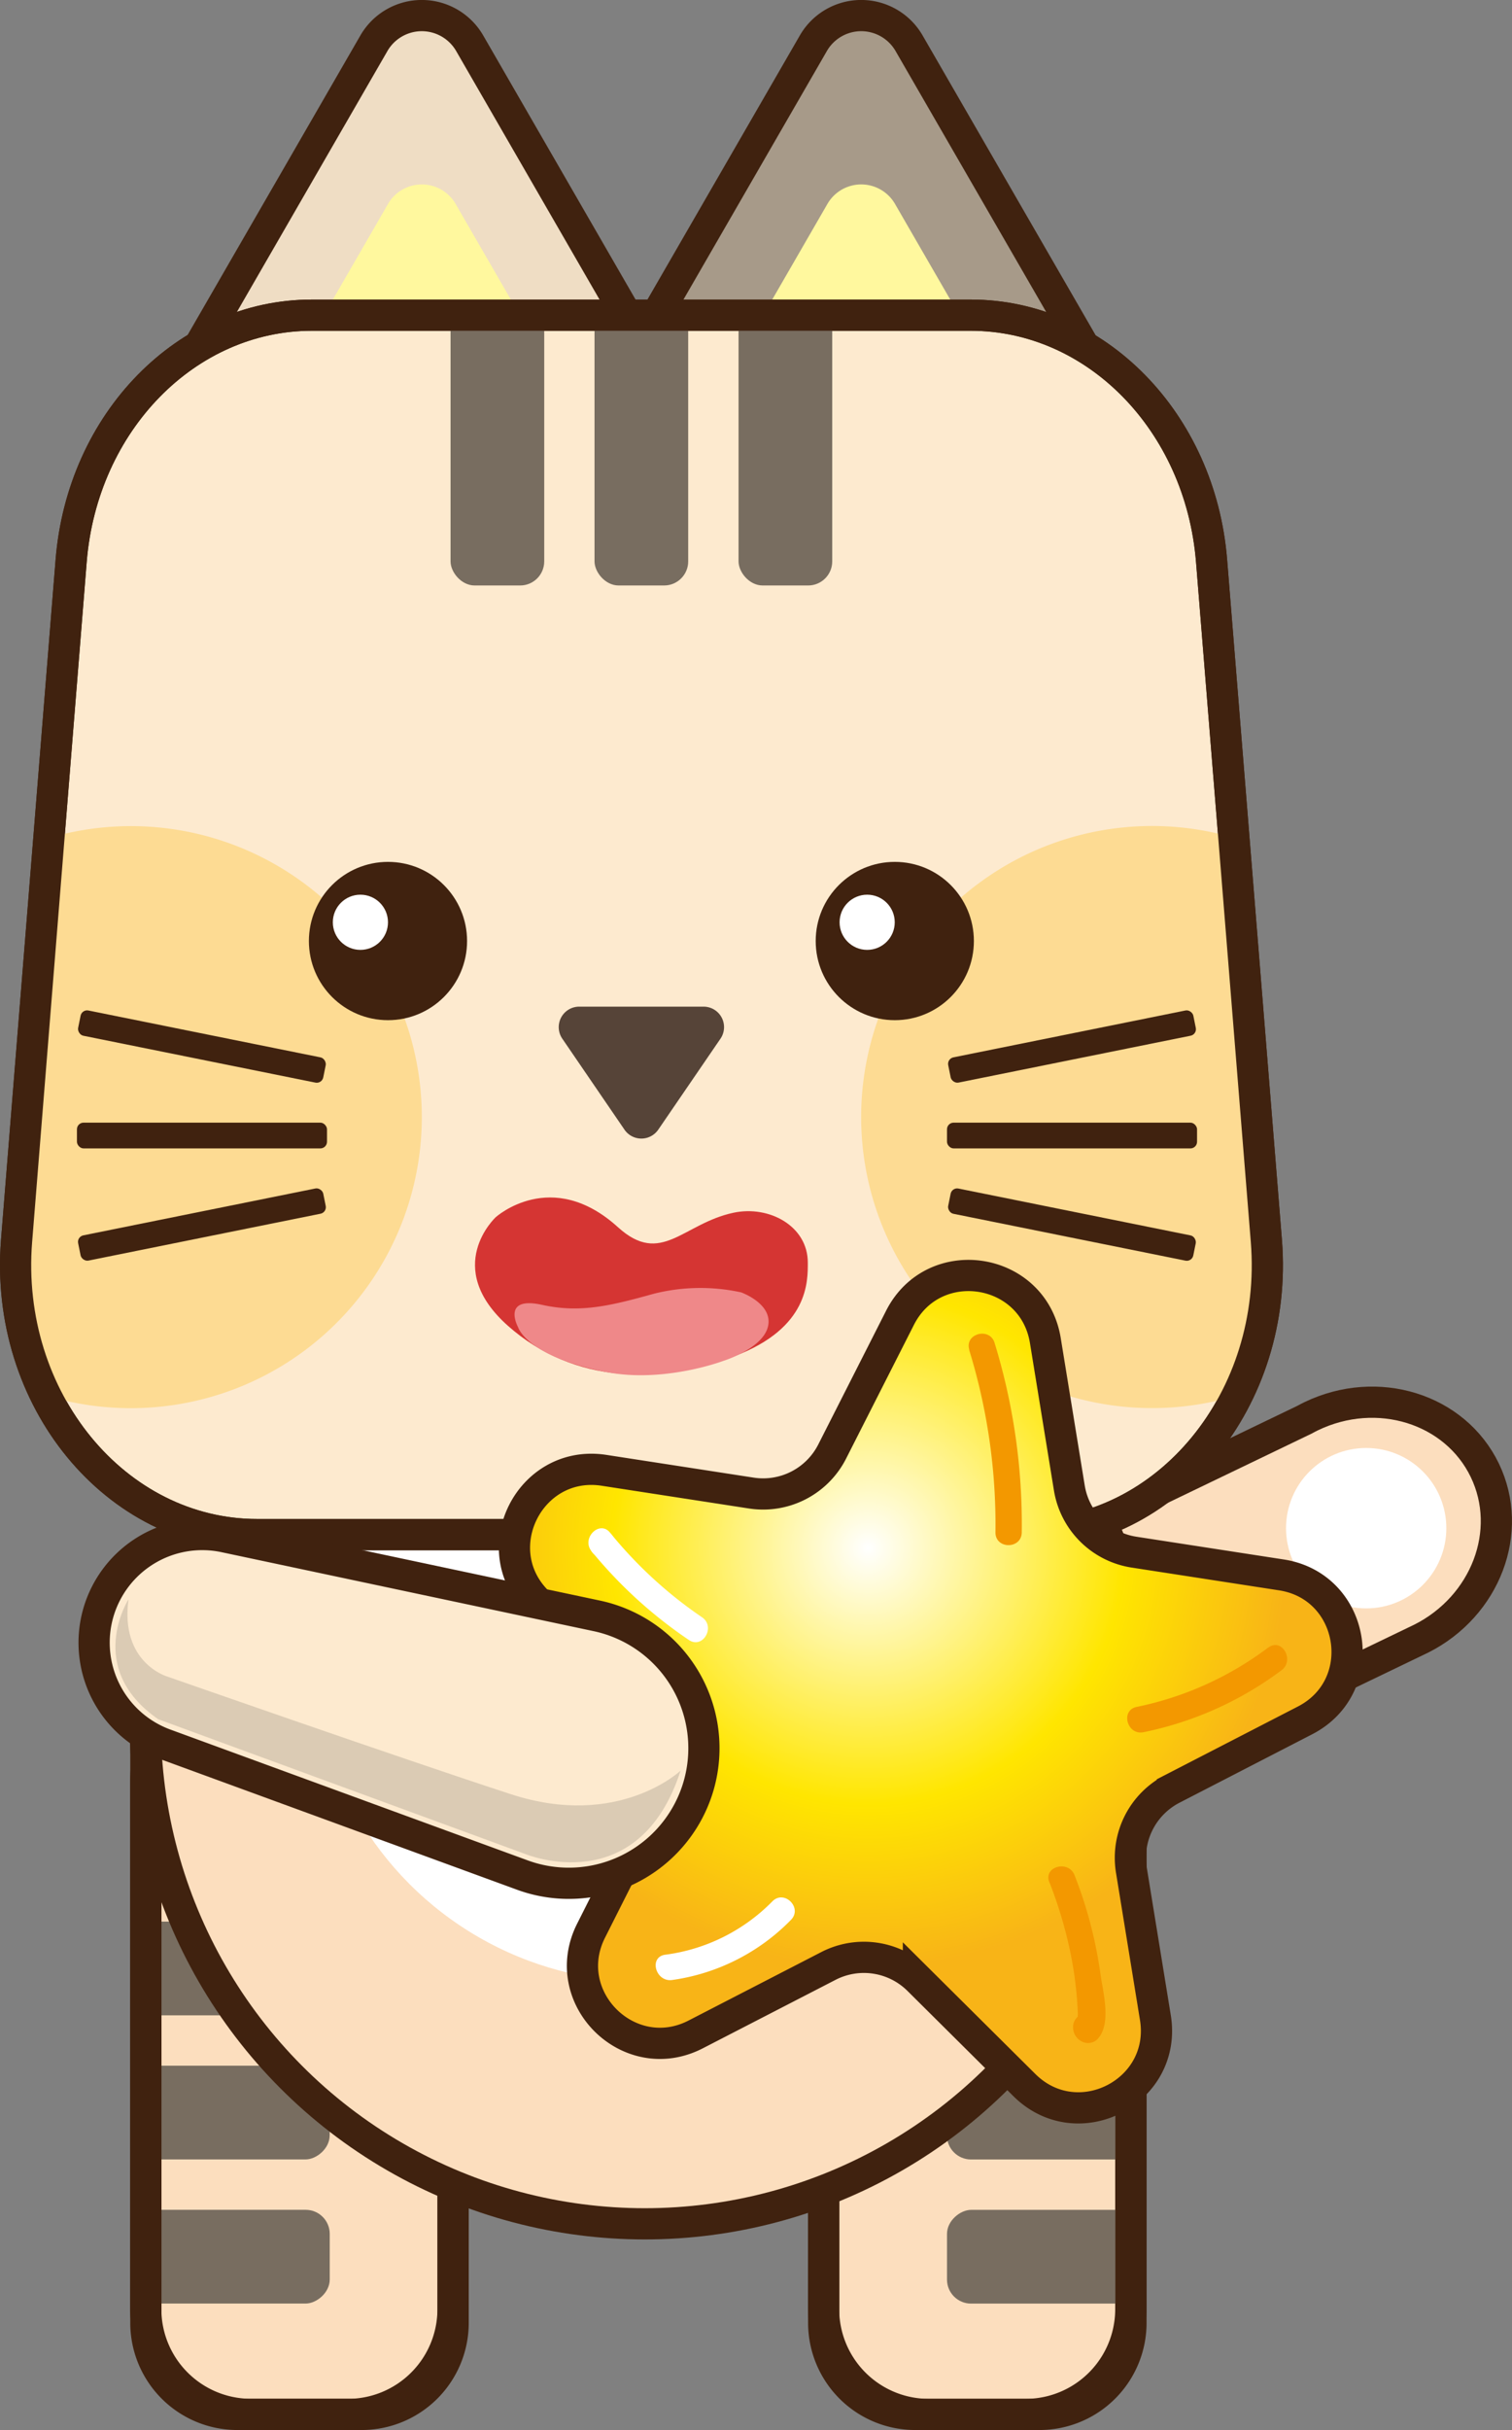 <svg xmlns="http://www.w3.org/2000/svg" xmlns:xlink="http://www.w3.org/1999/xlink" viewBox="0 0 287.33 461.46"><rect x="0" y="0" width="287.33" height="461.46" fill="#808080" stroke="none"/><defs><style>.a3c2ab84-0aa3-4700-a0c6-3623ed114458,.efd7572c-9b6a-4c5e-8929-f5f2d756a4bc{fill:none;}.fa4406c9-c290-4bdb-8481-05915482d254{fill:#fcdebe;}.a3c2ab84-0aa3-4700-a0c6-3623ed114458,.a8b05ebe-8736-46eb-91a4-226b5a1aa11c,.ae0d40c1-620c-40b7-91d4-1551c7076976,.af860ee6-de5f-4c0c-8e63-5761f0d950b2,.f94ae4a6-e38a-4d7c-a785-8f7f67fb2d4a,.fa4406c9-c290-4bdb-8481-05915482d254{stroke:#40220f;stroke-miterlimit:10;stroke-width:5.93px;}.afa4a387-f7c8-42bf-9d41-ad5819788e9b{fill:#fff;}.a18a8a34-fcd0-4ada-aaf0-31a01f1fa4c3{clip-path:url(#f8a3ea60-1794-451e-9048-91177f4ce894);}.ff3bbe45-dd6f-4918-bc7a-e37f677206f9{fill:#786d60;}.f5d56a6f-0e57-4817-ac4c-77b98c1e613f{clip-path:url(#affb412e-a778-4602-b4fa-4ddd46a9bd7a);}.ae0d40c1-620c-40b7-91d4-1551c7076976{fill:#a79a89;}.ab651a04-2a8f-415d-add5-466c69cb044a{fill:#fff89e;}.af860ee6-de5f-4c0c-8e63-5761f0d950b2{fill:#efddc4;}.f94ae4a6-e38a-4d7c-a785-8f7f67fb2d4a{fill:#fdeacf;}.bde21b99-e6d4-4bf0-97c3-698d669e1a9a{fill:#564438;}.b0859b05-70ff-4e27-8687-72f17f34a464{fill:#fddb93;}.e5aeb194-baa8-48b6-8c5f-f00e4ddef921{fill:#40220f;}.e527d674-5fd7-4bab-8c8f-783cf49c4f68{fill:#d53533;}.feb18fdb-8b26-4872-8f3e-ff1930c7dc22{fill:#ef8889;}.a8b05ebe-8736-46eb-91a4-226b5a1aa11c{fill:url(#e4d7a184-599f-443b-a1bf-d66e6add3ff0);}.f2ac5f38-7aa3-48ec-b0d0-d88210c346de{fill:#f39800;}.bfca9f36-dced-43fa-b616-4a9361afcc28{fill:#dbcbb4;}</style><clipPath id="f8a3ea60-1794-451e-9048-91177f4ce894"><path class="efd7572c-9b6a-4c5e-8929-f5f2d756a4bc" d="M171.5,312.55h28.42a15,15,0,0,1,15,15v121.8a9.17,9.17,0,0,1-9.17,9.17h-40a9.17,9.17,0,0,1-9.17-9.17V327.53A15,15,0,0,1,171.5,312.55Z"/></clipPath><clipPath id="affb412e-a778-4602-b4fa-4ddd46a9bd7a"><path class="efd7572c-9b6a-4c5e-8929-f5f2d756a4bc" d="M36.88,312.55h40a9.17,9.17,0,0,1,9.17,9.17v121.8a15,15,0,0,1-15,15H42.69a15,15,0,0,1-15-15V321.72a9.17,9.17,0,0,1,9.17-9.17Z" transform="translate(113.8 771.04) rotate(180)"/></clipPath><radialGradient id="e4d7a184-599f-443b-a1bf-d66e6add3ff0" cx="8.72" cy="538.49" r="79.5" gradientTransform="matrix(0.99, 0.15, -0.15, 0.99, 237.07, -240.42)" gradientUnits="userSpaceOnUse"><stop offset="0" stop-color="#fff"/><stop offset="0.61" stop-color="#ffe600"/><stop offset="1" stop-color="#f8b417"/></radialGradient></defs><title>小貓</title><g id="a9fbb548-3f51-468c-9552-b3343bbd7135" data-name="圖層 2"><g id="b010ef8d-7b29-404a-8c5e-20e3744ab213" data-name="圖層 1"><path class="fa4406c9-c290-4bdb-8481-05915482d254" d="M270.09,311.17c12.24-6.18,17.65-20.37,12.08-31.95-5.65-11.73-20.42-16.33-33-10.28-.43.21-.84.42-1.25.65l-64,30.79,20.42,42.44,65.72-31.64Z"/><circle class="afa4a387-f7c8-42bf-9d41-ad5819788e9b" cx="259.62" cy="290.2" r="15.23"/><path class="fa4406c9-c290-4bdb-8481-05915482d254" d="M182.32,312.55h6.77a25.8,25.8,0,0,1,25.8,25.8V438.5a20,20,0,0,1-20,20H176.51a20,20,0,0,1-20-20V338.35A25.8,25.8,0,0,1,182.32,312.55Z"/><g class="a18a8a34-fcd0-4ada-aaf0-31a01f1fa4c3"><rect class="ff3bbe45-dd6f-4918-bc7a-e37f677206f9" x="197.91" y="346.96" width="17.8" height="53.7" rx="4.57" transform="translate(580.62 167.01) rotate(90)"/><rect class="ff3bbe45-dd6f-4918-bc7a-e37f677206f9" x="197.91" y="374.33" width="17.8" height="53.7" rx="4.57" transform="translate(607.98 194.37) rotate(90)"/><rect class="ff3bbe45-dd6f-4918-bc7a-e37f677206f9" x="197.91" y="401.69" width="17.8" height="53.7" rx="4.57" transform="translate(635.35 221.74) rotate(90)"/></g><path class="a3c2ab84-0aa3-4700-a0c6-3623ed114458" d="M171.5,312.55h28.42a15,15,0,0,1,15,15V441.1a17.39,17.39,0,0,1-17.39,17.39H173.92a17.39,17.39,0,0,1-17.39-17.39V327.53A15,15,0,0,1,171.5,312.55Z"/><path class="fa4406c9-c290-4bdb-8481-05915482d254" d="M47.7,312.55H66.1a20,20,0,0,1,20,20V432.69a25.8,25.8,0,0,1-25.8,25.8H53.51a25.8,25.8,0,0,1-25.8-25.8V332.54a20,20,0,0,1,20-20Z" transform="translate(113.8 771.04) rotate(180)"/><g class="f5d56a6f-0e57-4817-ac4c-77b98c1e613f"><rect class="ff3bbe45-dd6f-4918-bc7a-e37f677206f9" x="26.9" y="346.96" width="17.8" height="53.7" rx="4.57" transform="translate(409.62 338.01) rotate(90)"/><rect class="ff3bbe45-dd6f-4918-bc7a-e37f677206f9" x="26.9" y="374.33" width="17.8" height="53.7" rx="4.57" transform="translate(436.98 365.37) rotate(90)"/><rect class="ff3bbe45-dd6f-4918-bc7a-e37f677206f9" x="26.9" y="401.69" width="17.8" height="53.7" rx="4.57" transform="translate(464.35 392.74) rotate(90)"/></g><path class="a3c2ab84-0aa3-4700-a0c6-3623ed114458" d="M45.11,312.55H68.69a17.39,17.39,0,0,1,17.39,17.39V443.51a15,15,0,0,1-15,15H42.69a15,15,0,0,1-15-15V329.94a17.39,17.39,0,0,1,17.39-17.39Z" transform="translate(113.8 771.04) rotate(180)"/><circle class="fa4406c9-c290-4bdb-8481-05915482d254" cx="122.53" cy="327.38" r="94.92"/><circle class="afa4a387-f7c8-42bf-9d41-ad5819788e9b" cx="122.53" cy="313.14" r="63.18"/><path class="ae0d40c1-620c-40b7-91d4-1551c7076976" d="M154.56,8.22,121.87,64.83A10.51,10.51,0,0,0,131,80.59h65.36a10.5,10.5,0,0,0,9.1-15.76L172.76,8.22A10.5,10.5,0,0,0,154.56,8.22Z"/><path class="ab651a04-2a8f-415d-add5-466c69cb044a" d="M157.23,38.74,140.39,67.9A7.43,7.43,0,0,0,146.82,79H180.5a7.42,7.42,0,0,0,6.42-11.14L170.09,38.74A7.42,7.42,0,0,0,157.23,38.74Z"/><path class="af860ee6-de5f-4c0c-8e63-5761f0d950b2" d="M71.05,8.22,38.37,64.83a10.51,10.51,0,0,0,9.11,15.76h65.36a10.5,10.5,0,0,0,9.1-15.76L89.26,8.22A10.51,10.51,0,0,0,71.05,8.22Z"/><path class="ab651a04-2a8f-415d-add5-466c69cb044a" d="M73.73,38.74,56.89,67.9A7.43,7.43,0,0,0,63.32,79H97a7.42,7.42,0,0,0,6.42-11.14L86.59,38.74A7.42,7.42,0,0,0,73.73,38.74Z"/><path class="f94ae4a6-e38a-4d7c-a785-8f7f67fb2d4a" d="M230.24,106.51c-2.12-26.41-22-46.66-45.75-46.66H59.27c-23.78,0-43.63,20.25-45.75,46.66L3.15,235.63c-2.4,30,18.77,55.79,45.75,55.79h146c27,0,48.16-25.82,45.75-55.79Z"/><path class="bde21b99-e6d4-4bf0-97c3-698d669e1a9a" d="M125.09,214.52l11.82-17.27a3.89,3.89,0,0,0-3.21-6.09H110.07a3.89,3.89,0,0,0-3.21,6.09l11.81,17.27A3.89,3.89,0,0,0,125.09,214.52Z"/><path class="b0859b05-70ff-4e27-8687-72f17f34a464" d="M80.16,212.12a55.28,55.28,0,0,0-70.86-53L3.15,235.63A55.85,55.85,0,0,0,8.71,265a55.3,55.3,0,0,0,71.45-52.87Z"/><path class="b0859b05-70ff-4e27-8687-72f17f34a464" d="M240.61,235.63l-6.14-76.54a55.27,55.27,0,1,0,.58,105.9A55.76,55.76,0,0,0,240.61,235.63Z"/><circle class="e5aeb194-baa8-48b6-8c5f-f00e4ddef921" cx="73.73" cy="178.7" r="15.03"/><circle class="e5aeb194-baa8-48b6-8c5f-f00e4ddef921" cx="170.04" cy="178.7" r="15.03"/><circle class="afa4a387-f7c8-42bf-9d41-ad5819788e9b" cx="68.49" cy="175.14" r="5.24"/><circle class="afa4a387-f7c8-42bf-9d41-ad5819788e9b" cx="164.79" cy="175.14" r="5.24"/><rect class="e5aeb194-baa8-48b6-8c5f-f00e4ddef921" x="179.96" y="213.19" width="47.52" height="4.89" rx="1.26"/><rect class="e5aeb194-baa8-48b6-8c5f-f00e4ddef921" x="179.96" y="196.28" width="47.52" height="4.89" rx="1.26" transform="translate(-35.29 44.24) rotate(-11.41)"/><rect class="e5aeb194-baa8-48b6-8c5f-f00e4ddef921" x="179.96" y="230.09" width="47.52" height="4.89" rx="1.26" transform="translate(357.4 500.79) rotate(-168.59)"/><rect class="e5aeb194-baa8-48b6-8c5f-f00e4ddef921" x="14.62" y="213.19" width="47.52" height="4.89" rx="1.26" transform="translate(76.76 431.27) rotate(180)"/><rect class="e5aeb194-baa8-48b6-8c5f-f00e4ddef921" x="14.62" y="196.28" width="47.52" height="4.89" rx="1.26" transform="translate(36.68 401.13) rotate(-168.59)"/><rect class="e5aeb194-baa8-48b6-8c5f-f00e4ddef921" x="14.62" y="230.09" width="47.52" height="4.89" rx="1.26" transform="translate(-45.25 12.19) rotate(-11.41)"/><rect class="ff3bbe45-dd6f-4918-bc7a-e37f677206f9" x="85.62" y="57.48" width="17.8" height="53.7" rx="4.57"/><rect class="ff3bbe45-dd6f-4918-bc7a-e37f677206f9" x="112.98" y="57.48" width="17.8" height="53.7" rx="4.57"/><rect class="ff3bbe45-dd6f-4918-bc7a-e37f677206f9" x="140.35" y="57.48" width="17.8" height="53.7" rx="4.57"/><path class="a3c2ab84-0aa3-4700-a0c6-3623ed114458" d="M230.24,106.51c-2.12-26.41-22-46.66-45.75-46.66H59.27c-23.78,0-43.63,20.25-45.75,46.66L3.15,235.63c-2.4,30,18.77,55.79,45.75,55.79h146c27,0,48.16-25.82,45.75-55.79Z"/><path class="e527d674-5fd7-4bab-8c8f-783cf49c4f68" d="M94.2,231.15s10.57-9.59,23.24,1.9c8.22,7.46,12.33-.7,21.93-2.75,6.82-1.46,14.15,2.55,14.14,9.47,0,3.48.23,12.39-13.86,17.73s-30.47,5.47-43.09-5.7S94.2,231.15,94.2,231.15Z"/><path class="feb18fdb-8b26-4872-8f3e-ff1930c7dc22" d="M98.46,252.05s1.63,5.57,16.78,8.51c11,2.12,22.22-2.13,22.22-2.13s7.83-2.41,8.54-6.82c.67-4.13-5.16-6.19-5.16-6.19a36.3,36.3,0,0,0-16.52.24c-8.14,2.26-14,3.75-21.3,2.13C95.19,246.06,98.46,252.05,98.46,252.05Z"/><path class="a8b05ebe-8736-46eb-91a4-226b5a1aa11c" d="M198.65,254.57l4.56,28a14.73,14.73,0,0,0,12.29,12.18l28,4.32c14.09,2.17,17.18,21.1,4.5,27.63l-25.22,13A14.72,14.72,0,0,0,215,355.14l4.56,28c2.29,14.08-14.76,22.86-24.89,12.82l-20.14-20a14.72,14.72,0,0,0-17.1-2.63l-25.22,13c-12.68,6.53-26.3-7-19.88-19.71l12.77-25.33a14.72,14.72,0,0,0-2.79-17.08l-20.14-20c-10.12-10-1.49-27.17,12.61-25l28,4.32a14.72,14.72,0,0,0,15.38-7.92L171,250.31C177.4,237.58,196.36,240.5,198.65,254.57Z"/><path class="f2ac5f38-7aa3-48ec-b0d0-d88210c346de" d="M184.17,256.33a112.59,112.59,0,0,1,5,34.68c0,3.21,4.94,3.21,5,0A117.2,117.2,0,0,0,189,255c-.94-3.05-5.75-1.75-4.8,1.33Z"/><path class="f2ac5f38-7aa3-48ec-b0d0-d88210c346de" d="M241,312.87a62.36,62.36,0,0,1-25,11.27c-3.14.65-1.81,5.45,1.32,4.8a65.55,65.55,0,0,0,26.22-11.77c2.54-1.9.06-6.22-2.51-4.3Z"/><path class="f2ac5f38-7aa3-48ec-b0d0-d88210c346de" d="M199.44,357.47a82,82,0,0,1,4,13.46,72.24,72.24,0,0,1,1.17,8c.1,1.17.17,2.34.22,3.51-.13,1.89-.07,2.32.19,1.3l3-.39-.34-.2,1.23,2.15,0-.43-1.83,2.4.27-.08c3.08-.88,1.77-5.69-1.32-4.8l-.28.08a2.54,2.54,0,0,0-1.83,2.4,3,3,0,0,0,1.61,2.78,2.56,2.56,0,0,0,3-.39c2.78-2.88,1.06-9,.58-12.49a82.3,82.3,0,0,0-4.9-18.65c-1.15-3-6-1.67-4.8,1.32Z"/><path class="afa4a387-f7c8-42bf-9d41-ad5819788e9b" d="M114.44,295.67c3.21,0,3.21-5,0-5s-3.21,5,0,5Z"/><path class="afa4a387-f7c8-42bf-9d41-ad5819788e9b" d="M112.42,294.58a86,86,0,0,0,18.48,16.84c2.66,1.81,5.15-2.51,2.51-4.3a81.53,81.53,0,0,1-17.47-16.06c-2-2.48-5.53,1.06-3.52,3.52Z"/><path class="afa4a387-f7c8-42bf-9d41-ad5819788e9b" d="M127.73,376a39.17,39.17,0,0,0,22.58-11.42c2.25-2.29-1.27-5.81-3.53-3.52a34.81,34.81,0,0,1-20.37,10.14c-3.17.44-1.82,5.24,1.32,4.8Z"/><path class="f94ae4a6-e38a-4d7c-a785-8f7f67fb2d4a" d="M113.41,306.85l-70.73-15a20.55,20.55,0,0,0-24,14.43h0a20.54,20.54,0,0,0,12.69,24.95l67.9,24.84a25.68,25.68,0,0,0,33.5-17h0A25.69,25.69,0,0,0,113.41,306.85Z"/><path class="bfca9f36-dced-43fa-b616-4a9361afcc28" d="M129.34,336.23s-11.75,11.16-32.24,4.49-65.32-22.35-65.32-22.35-9-2.58-7.36-14.66c0,0-8.39,13.07,5.65,22.77l69.8,25.61S121.33,361,129.34,336.23Z"/></g></g></svg>